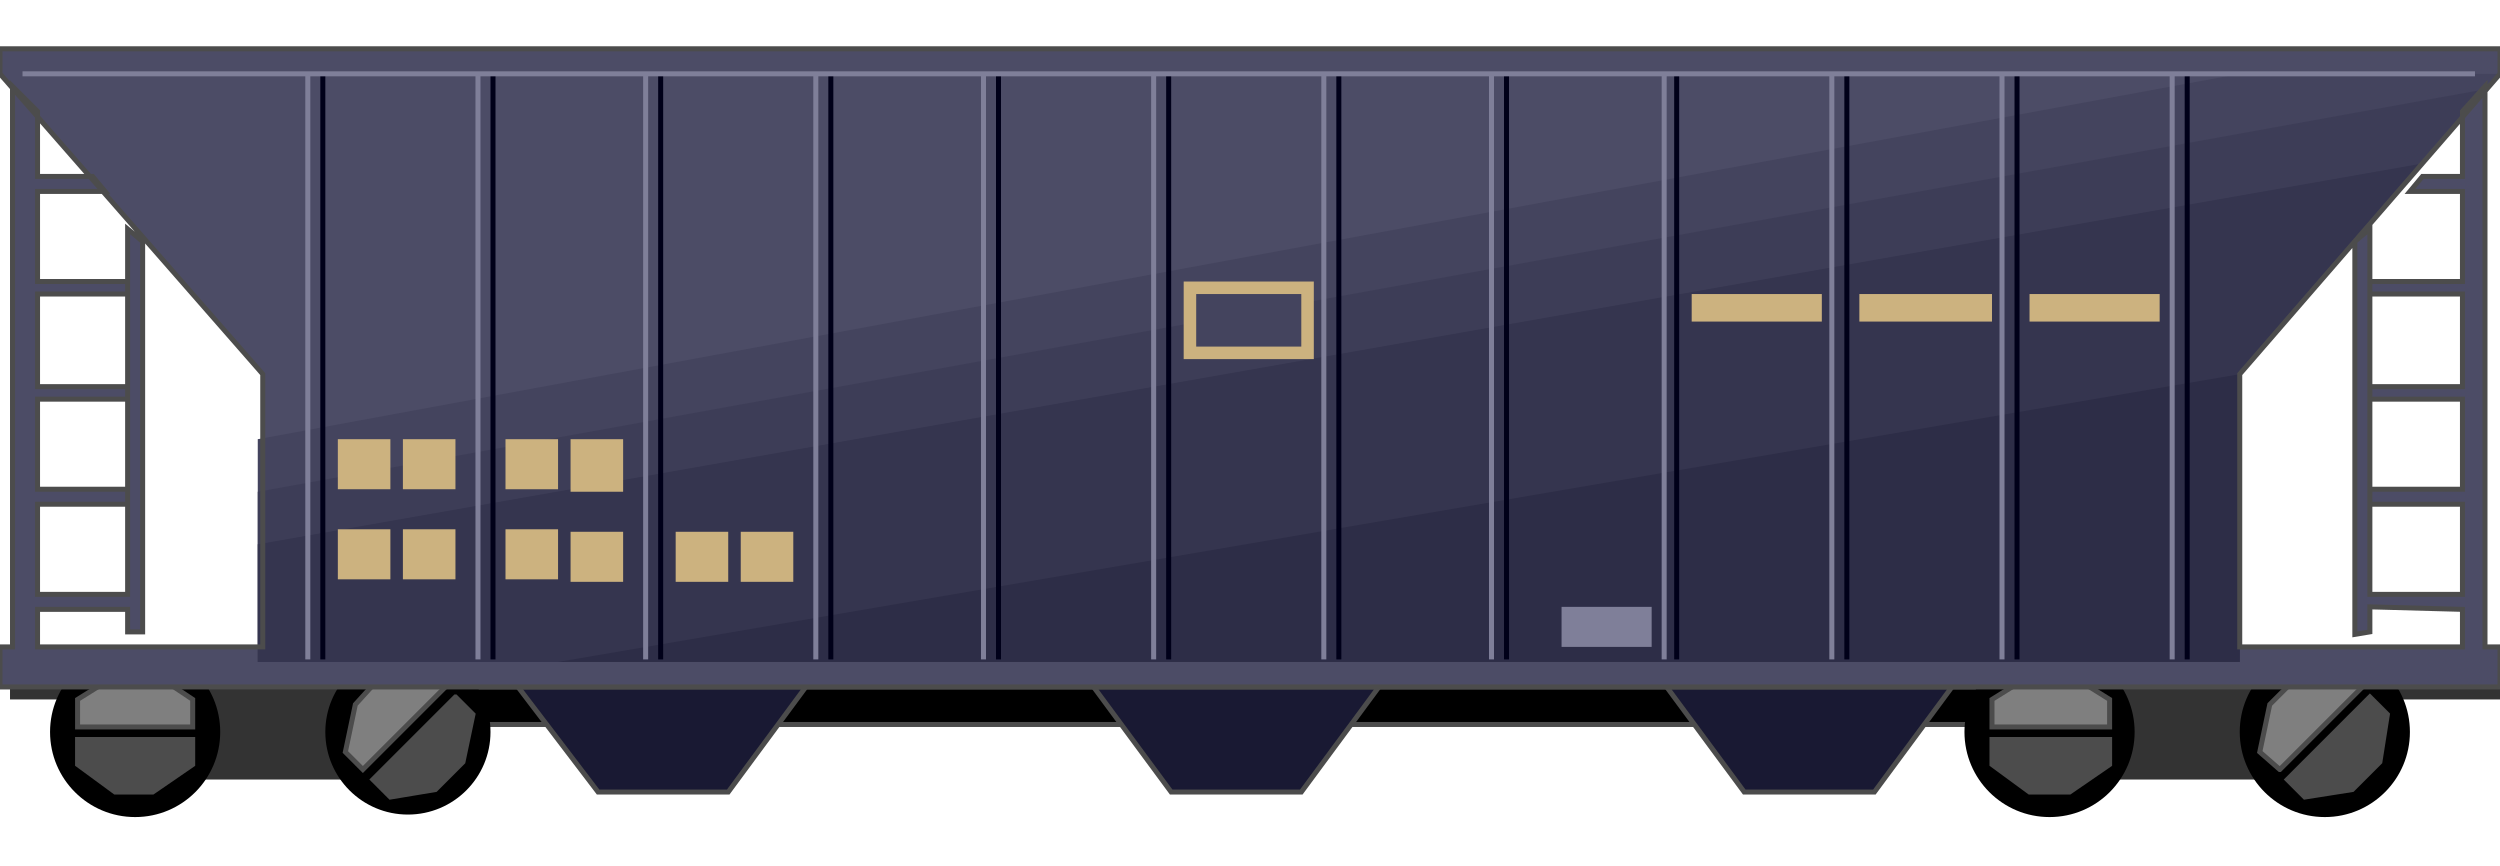 <!DOCTYPE svg PUBLIC "-//W3C//DTD SVG 20000303 Stylable//EN" "http://www.w3.org/TR/2000/03/WD-SVG-20000303/DTD/svg-20000303-stylable.dtd"><svg width="999px" height="346px" viewBox="0 0 999 307" xmlns="http://www.w3.org/2000/svg"><path style="fill:#333" d="M999,255 l-995,0 0,5 995,0 0,-5z" /><path style="fill:#333" d="M813,255 l124,0 0,37 -124,0 0,-37z" /><circle style="fill:#000" cx="929" cy="273" r="34" /><path style="fill:#333" d="M47,255 l124,0 0,37 -124,0 0,-37z" /><circle style="fill:#000" cx="54" cy="273" r="34" /><path style="fill:#000;stroke:#4c4c4c;stroke-width:2" d="M166,255 l656,0 0,15 -656,0 0,-15z" /><circle style="fill:#000" cx="819" cy="273" r="34" /><path style="fill:#7f7f7f;stroke:#4c4c4c;stroke-width:2" d="M796,271 l0,-11 16,-10 15,0 16,10 0,11 -47,0z" /><path style="fill:#4c4c4c;stroke:#4c4c4c;stroke-width:2" d="M843,276 l0,10 -16,11 -16,0 -15,-11 0,-10 47,0z" /><path style="fill:#7f7f7f;stroke:#4c4c4c;stroke-width:2" d="M911,288 l-8,-7 4,-19 11,-11 18,-3 8,7 -33,33z" /><path style="fill:#4c4c4c;stroke:#4c4c4c;stroke-width:2" d="M947,259 l7,7 -3,19 -11,11 -19,3 -7,-7 33,-33z" /><circle style="fill:#000" cx="163" cy="273" r="33" /><path style="fill:#7f7f7f;stroke:#4c4c4c;stroke-width:2" d="M31,271 l0,-11 16,-10 15,0 15,10 0,11 -46,0z" /><path style="fill:#4c4c4c;stroke:#4c4c4c;stroke-width:2" d="M77,276 l0,10 -16,11 -15,0 -15,-11 0,-10 46,0z" /><path style="fill:#7f7f7f;stroke:#4c4c4c;stroke-width:2" d="M145,288 l-7,-7 4,-19 10,-11 19,-3 7,7 -33,33z" /><path style="fill:#4c4c4c;stroke:#4c4c4c;stroke-width:2" d="M182,259 l7,7 -4,19 -11,11 -18,3 -7,-7 33,-33z" /><path style="fill:#191933;stroke:#4c4c4c;stroke-width:2" d="M666,255 l31,42 52,0 31,-42 -114,0z" /><path style="fill:#191933;stroke:#4c4c4c;stroke-width:2" d="M207,255 l32,42 52,0 31,-42 -115,0z" /><path style="fill:#191933;stroke:#4c4c4c;stroke-width:2" d="M437,255 l31,42 52,0 31,-42 -114,0z" /><path style="fill:#4c4c66" d="M0,0 l999,0 0,10 -104,120 0,109 89,0 0,-15 -37,-1 0,10 -6,1 0,-157 6,-5 0,146 37,0 0,-36 -37,0 0,-6 37,0 0,-36 -37,0 0,-5 37,0 0,-37 -37,0 0,-5 37,0 0,-36 -21,0 5,-6 16,0 0,-26 9,-10 0,224 6,0 0,16 -999,0 0,-16 5,0 0,-224 10,10 0,26 22,0 5,6 -27,0 0,36 36,0 0,5 -36,0 0,37 36,0 0,5 -36,0 0,36 36,0 0,6 -36,0 0,36 36,0 0,-146 6,5 0,156 -6,0 0,-9 -36,0 0,15 90,0 0,-109 -105,-120 0,-10z" /><path style="fill:#44445e" d="M103,245 l0,-89 792,-146 104,0 -104,120 0,115 -792,0z" /><path style="fill:#3d3d57" d="M103,245 l0,-68 891,-161 -99,114 0,115 -792,0z" /><path style="fill:#35354f" d="M103,245 l0,-47 864,-152 -72,84 0,115 -792,0z" /><path style="fill:#2d2d47" d="M223,245 l672,-115 0,115 -672,0z" /><path style="fill:none;stroke:#000019;stroke-width:2" d="M874,244 l0,-234" /><path style="fill:none;stroke:#000019;stroke-width:2" d="M806,244 l0,-234" /><path style="fill:none;stroke:#000019;stroke-width:2" d="M738,244 l0,-234" /><path style="fill:none;stroke:#000019;stroke-width:2" d="M670,244 l0,-234" /><path style="fill:none;stroke:#000019;stroke-width:2" d="M602,244 l0,-234" /><path style="fill:none;stroke:#000019;stroke-width:2" d="M535,244 l0,-234" /><path style="fill:none;stroke:#000019;stroke-width:2" d="M467,244 l0,-234" /><path style="fill:none;stroke:#000019;stroke-width:2" d="M399,244 l0,-234" /><path style="fill:none;stroke:#000019;stroke-width:2" d="M332,244 l0,-234" /><path style="fill:none;stroke:#000019;stroke-width:2" d="M264,244 l0,-234" /><path style="fill:none;stroke:#000019;stroke-width:2" d="M197,244 l0,-234" /><path style="fill:none;stroke:#000019;stroke-width:2" d="M129,244 l0,-234" /><path style="fill:none;stroke:#7f7f99;stroke-width:2" d="M868,244 l0,-234" /><path style="fill:none;stroke:#7f7f99;stroke-width:2" d="M800,244 l0,-234" /><path style="fill:none;stroke:#7f7f99;stroke-width:2" d="M732,244 l0,-234" /><path style="fill:none;stroke:#7f7f99;stroke-width:2" d="M665,244 l0,-234" /><path style="fill:none;stroke:#7f7f99;stroke-width:2" d="M596,244 l0,-234" /><path style="fill:none;stroke:#7f7f99;stroke-width:2" d="M529,244 l0,-234" /><path style="fill:none;stroke:#7f7f99;stroke-width:2" d="M461,244 l0,-234" /><path style="fill:none;stroke:#7f7f99;stroke-width:2" d="M393,244 l0,-234" /><path style="fill:none;stroke:#7f7f99;stroke-width:2" d="M326,244 l0,-234" /><path style="fill:none;stroke:#7f7f99;stroke-width:2" d="M258,244 l0,-234" /><path style="fill:none;stroke:#7f7f99;stroke-width:2" d="M191,244 l0,-234" /><path style="fill:none;stroke:#7f7f99;stroke-width:2" d="M123,244 l0,-234" /><path style="fill:none;stroke:#7f7f99;stroke-width:2" d="M9,10 l980,0" /><path style="fill:none;stroke:#4c4c4c;stroke-width:2" d="M0,0 l999,0 0,10 -104,120 0,109 89,0 0,-15 -37,-1 0,10 -6,1 0,-157 6,-5 0,146 37,0 0,-36 -37,0 0,-6 37,0 0,-36 -37,0 0,-5 37,0 0,-37 -37,0 0,-5 37,0 0,-36 -21,0 5,-6 16,0 0,-26 9,-10 0,224 6,0 0,16 -999,0 0,-16 5,0 0,-224 10,10 0,26 22,0 5,6 -27,0 0,36 36,0 0,5 -36,0 0,37 36,0 0,5 -36,0 0,36 36,0 0,6 -36,0 0,36 36,0 0,-146 6,5 0,156 -6,0 0,-9 -36,0 0,15 90,0 0,-109 -105,-120 0,-10" /><path style="fill:#ccb27f" d="M473,93 l52,0 0,31 -52,0 0,-31z" /><path style="fill:#ccb27f" d="M135,192 l21,0 0,20 -21,0 0,-20z" /><path style="fill:#ccb27f" d="M161,192 l21,0 0,20 -21,0 0,-20z" /><path style="fill:#ccb27f" d="M202,192 l21,0 0,20 -21,0 0,-20z" /><path style="fill:#ccb27f" d="M228,193 l21,0 0,20 -21,0 0,-20z" /><path style="fill:#ccb27f" d="M270,193 l21,0 0,20 -21,0 0,-20z" /><path style="fill:#ccb27f" d="M296,193 l21,0 0,20 -21,0 0,-20z" /><path style="fill:#ccb27f" d="M135,156 l21,0 0,20 -21,0 0,-20z" /><path style="fill:#ccb27f" d="M161,156 l21,0 0,20 -21,0 0,-20z" /><path style="fill:#ccb27f" d="M202,156 l21,0 0,20 -21,0 0,-20z" /><path style="fill:#ccb27f" d="M228,156 l21,0 0,21 -21,0 0,-21z" /><path style="fill:#ccb27f" d="M676,98 l52,0 0,11 -52,0 0,-11z" /><path style="fill:#ccb27f" d="M743,98 l53,0 0,11 -53,0 0,-11z" /><path style="fill:#ccb27f" d="M811,98 l52,0 0,11 -52,0 0,-11z" /><path style="fill:#44445e" d="M478,98 l42,0 0,21 -42,0 0,-21z" /><path style="fill:#7f7f99" d="M624,223 l36,0 0,16 -36,0 0,-16z" /></svg>